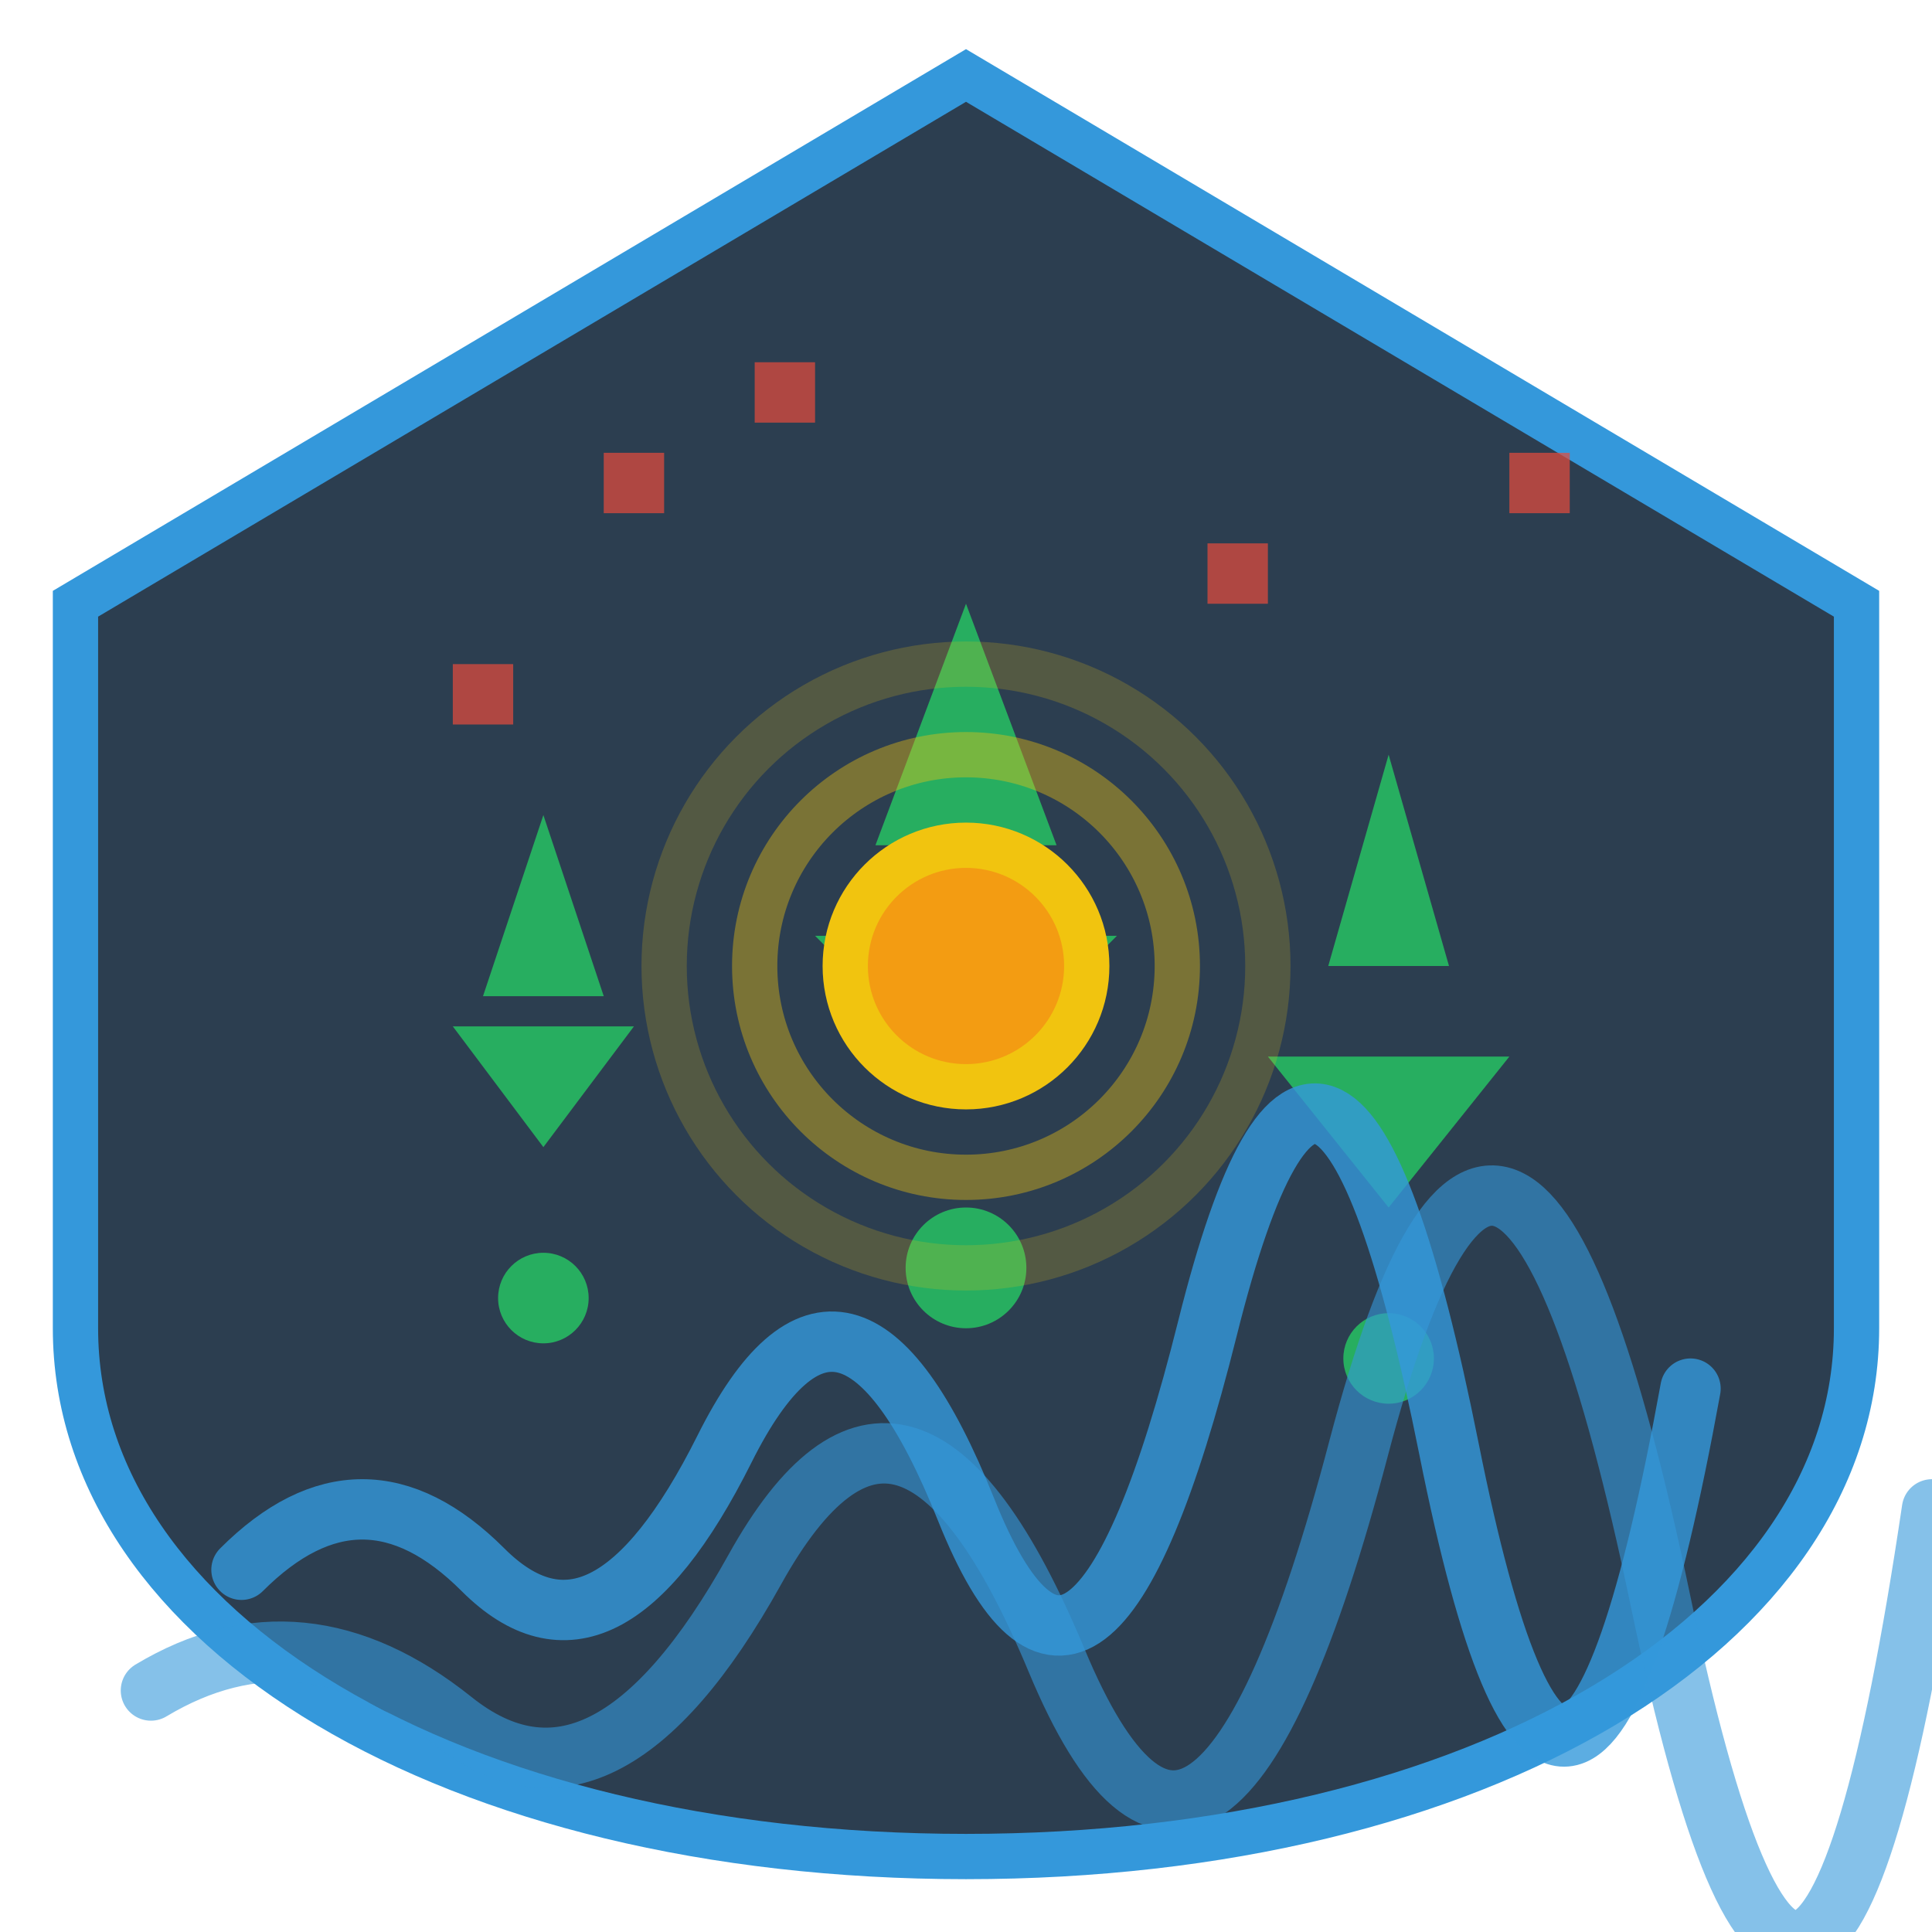<svg xmlns="http://www.w3.org/2000/svg" viewBox="0 0 64 64" width="64" height="64">
  <!-- 盾牌底座 (检测保护) -->
  <path d="M32 2.5L2.5 20v24c0 10 12.5 17.5 29.5 17.5s29.5-7.5 29.5-17.5V20L32 2.5z" 
        fill="#2c3e50" stroke="#3498db" stroke-width="1.5"/>
  
  <!-- 随机森林模型 -->
  <g fill="#27ae60">
    <!-- 中心决策树 -->
    <path d="M32 25v-6M29 28l3-8 3 8zM32 36l-5-5h10z"/>
    <circle cx="32" cy="42" r="2"/>
    
    <!-- 左侧子树 -->
    <path d="M18 30v-4M16 33l2-6 2 6zM18 38l-3-4h6z"/>
    <circle cx="18" cy="43" r="1.5"/>
    
    <!-- 右侧子树 -->
    <path d="M46 28v-5M44 32l2-7 2 7zM46 40l-4-5h8z"/>
    <circle cx="46" cy="45" r="1.5"/>
  </g>
  
  <!-- 网络数据流 (抓包波形) -->
  <g stroke="#3498db" stroke-width="2" stroke-linecap="round" fill="none">
    <path d="M8 52q4-4 8 0t8-4 8 2 8-6 8 4 8-2" opacity="0.8"/>
    <path d="M5 56q5-3 10 1t10-5 10 3 10-7 10 5 9-3" opacity="0.6"/>
  </g>
  
  <!-- 二进制数据流 (像素化处理) -->
  <g fill="#e74c3c" opacity="0.7">
    <rect x="20" y="15" width="2" height="2"/>
    <rect x="25" y="12" width="2" height="2"/>
    <rect x="40" y="18" width="2" height="2"/>
    <rect x="50" y="15" width="2" height="2"/>
    <rect x="15" y="22" width="2" height="2"/>
  </g>
  
  <!-- AI核心 (脉冲效果) -->
  <g stroke="#f1c40f" fill="none" stroke-width="1.5">
    <circle cx="32" cy="32" r="4" fill="#f39c12"/>
    <circle cx="32" cy="32" r="7" opacity="0.4"/>
    <circle cx="32" cy="32" r="10" opacity="0.2"/>
  </g>
</svg>
